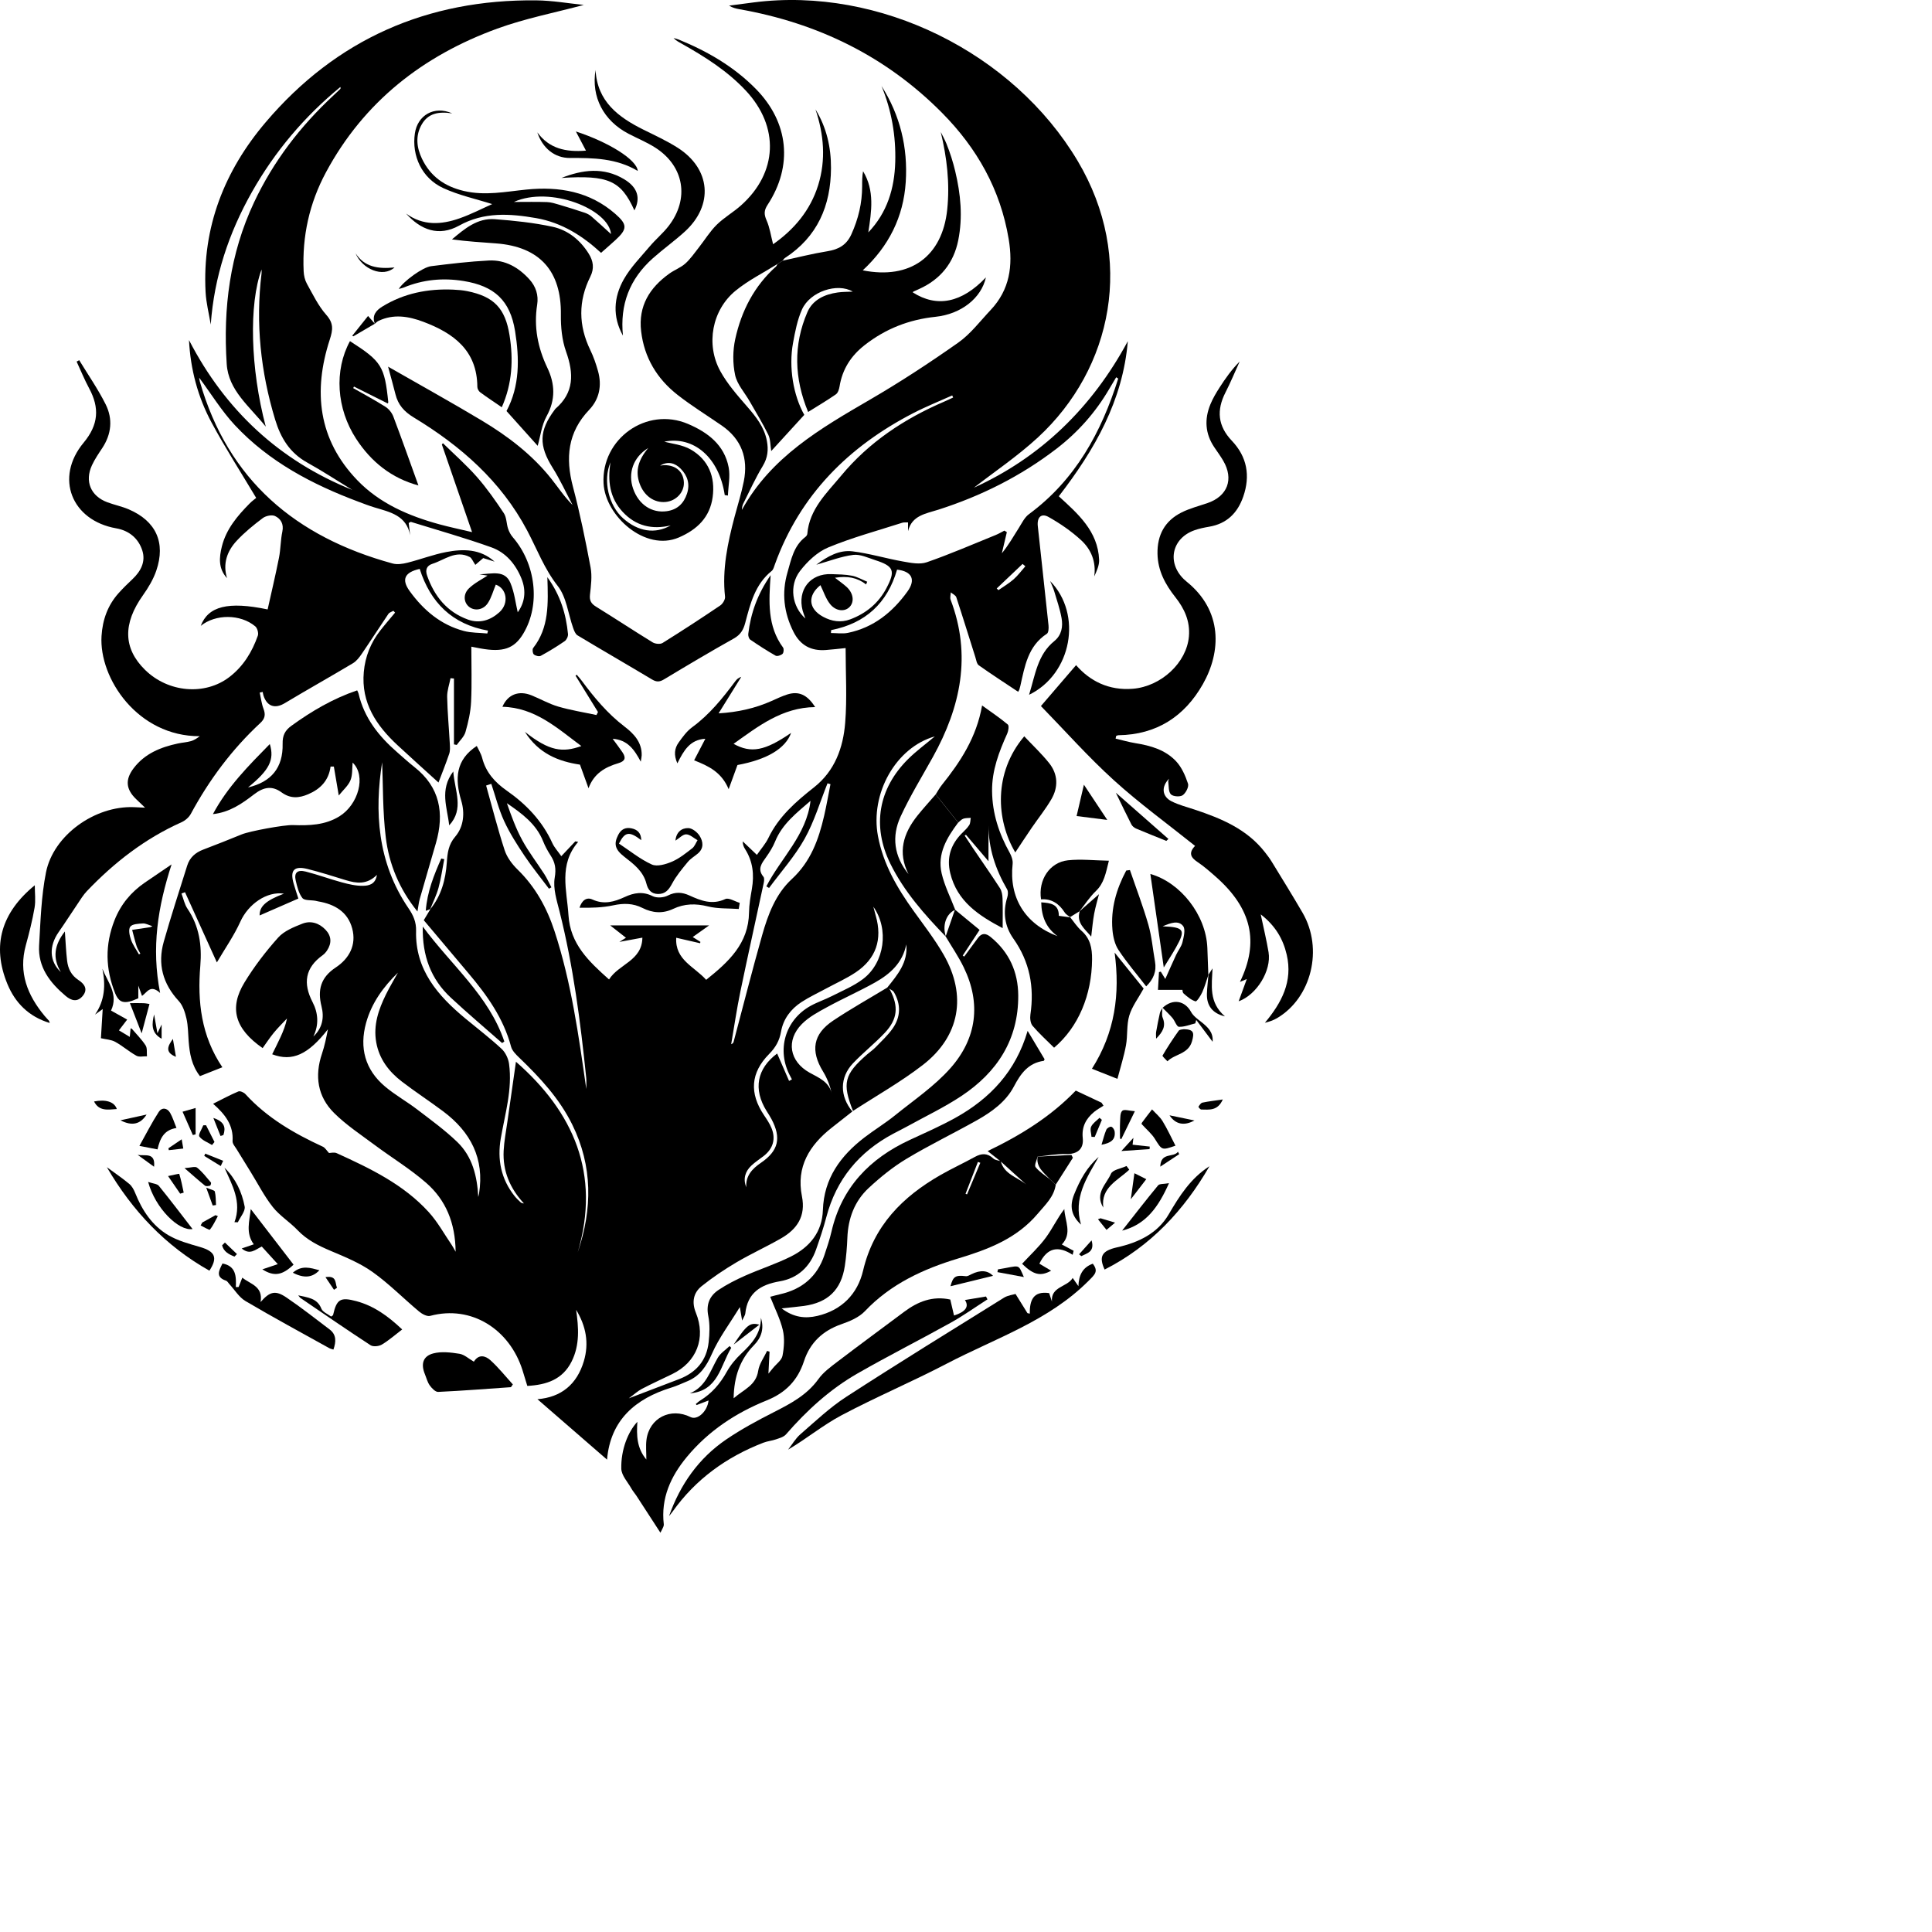 <?xml version="1.0" encoding="utf-8"?>
<!-- Generator: Adobe Illustrator 28.0.0, SVG Export Plug-In . SVG Version: 6.00 Build 0)  -->
<svg version="1.1" id="Loki6" xmlns="http://www.w3.org/2000/svg" xmlns:xlink="http://www.w3.org/1999/xlink" x="0px" y="0px"
	 viewBox="0 0 1024 1024" style="enable-background:new 0 0 1024 1024;" xml:space="preserve">
<path d="M412.031,139.949c-7.433,4.664-15.44,8.627-22.174,14.145c-12.476,10.222-15.891,28.435-8.06,42.65
	c3.719,6.75,8.982,12.743,14.084,18.61c4.766,5.482,9.188,10.942,10.581,18.307c0.896,4.739,0.46,8.969-2.184,13.331
	c-3.863,6.374-6.948,13.223-10.311,19.895c-0.494,0.979-0.698,2.105-0.74,3.362c15.376-27.956,41.514-43.094,67.775-58.364
	c16.072-9.345,31.688-19.567,46.887-30.277c6.546-4.613,11.597-11.385,17.187-17.309c10.127-10.731,11.899-23.471,9.551-37.58
	c-4.374-26.282-16.827-48.227-35.301-66.887c-29.756-30.056-66.011-47.655-107.47-54.959c-1.794-0.316-3.567-0.749-5.442-1.887
	c4.392-0.575,8.782-1.161,13.176-1.723c66.508-8.502,137.425,26.605,171.594,84.025c30.702,51.596,18.488,110.06-21.038,146.537
	c-10.918,10.076-23.406,18.452-33.946,26.654c35.109-15.915,62.494-42.23,81.568-77.636c-2.63,31.473-17.52,57.487-36.581,82.194
	c10.079,9.217,20.733,18.423,21.373,33.65c0.123,2.925-1.258,5.913-2.586,8.833c1.081-7.774-1.645-14.322-6.96-19.214
	c-5.173-4.761-11.126-8.868-17.272-12.306c-3.843-2.15-6.179,0.178-5.684,4.848c1.857,17.524,3.844,35.035,5.673,52.562
	c0.156,1.494,0.041,3.901-0.857,4.485c-10.075,6.548-11.726,17.244-14.065,27.637c-0.146,0.647-0.32,1.289-0.525,1.92
	c-0.1,0.309-0.299,0.586-0.633,1.218c-7-4.663-14.039-9.206-20.867-14.046c-1.1-0.78-1.359-2.851-1.844-4.377
	c-3.354-10.564-6.607-21.16-10.076-31.685c-0.353-1.07-1.922-1.739-2.926-2.594c-0.049,1.308-0.514,2.774-0.086,3.9
	c11.186,29.407,5.323,56.85-9.383,83.331c-5.806,10.454-12.096,20.694-17.101,31.524c-4.907,10.62-3.5,21.171,4.156,30.558
	c-5.873-11.507-2.741-21.608,4.728-30.963c3.084-3.863,6.442-7.507,9.675-11.251l-0.1-0.141c4.049,5.059,8.098,10.118,12.146,15.177
	l-0.155-0.074c-5.953,7.971-11.116,16.477-8.733,26.84c1.529,6.646,4.749,12.903,7.203,19.33c-4.818,2.095-6.958,8.288-4.939,14.269
	c-11.344-11.754-22.199-23.949-29.462-38.734c-9.756-19.86-6.344-39.68,9.355-55.331c4.353-4.34,9.38-8.003,14.237-12.095
	c-20.62,5.813-34.387,30.279-30.135,52.859c2.815,14.947,10.225,27.587,18.93,39.694c5.432,7.555,11.163,14.974,15.799,23.008
	c12.517,21.691,8.744,43.363-10.953,58.584c-11.656,9.007-24.632,16.306-37.014,24.373c-5.8-14.717-4.663-19.328,7.413-29.904
	c1.501-1.314,3.192-2.433,4.571-3.859c3.11-3.214,6.471-6.288,9.021-9.918c4.275-6.086,4.505-12.74,0.722-19.236
	c-0.658-1.13-2.351-1.658-3.565-2.465c5.382-6.722,11.071-13.309,10.079-22.892c-1.907,9.747-8.557,15.696-16.573,20.191
	c-8.246,4.623-16.937,8.447-25.237,12.981c-4.758,2.599-9.794,5.253-13.531,9.04c-8.555,8.67-6.546,19.83,4.064,25.755
	c4.88,2.725,10.349,4.734,11.822,11.243c-0.965-4.315-2.464-8.262-4.632-11.799c-6.767-11.042-5.393-19.852,5.348-27.025
	c9.33-6.231,19.151-11.728,28.77-17.559c0.476,0.42,1.097,0.766,1.374,1.292c4.607,8.751,4.02,15.518-2.779,22.741
	c-5.327,5.659-11.506,10.513-16.859,16.151c-7.134,7.515-7.051,17.47-0.332,25.544c-3.652,2.872-7.304,5.746-10.957,8.617
	c-11.799,9.272-18.896,20.74-15.778,36.326c2.11,10.548-2.535,17.411-11.043,22.3c-7.775,4.467-15.986,8.183-23.702,12.742
	c-6.404,3.784-12.64,7.973-18.44,12.62c-4.411,3.534-5.273,8.539-3.043,14.027c5.453,13.418,0.435,26.266-12.563,32.571
	c-5.381,2.61-10.827,5.093-16.123,7.864c-2.161,1.13-4.002,2.871-6.859,4.976c9.71-3.71,18.22-6.948,26.72-10.212
	c9.011-3.46,14.553-9.875,15.61-19.53c0.503-4.592,0.71-9.432-0.19-13.909c-1.235-6.142,0.685-10.651,5.462-13.834
	c4.393-2.927,9.179-5.358,14.015-7.505c8.042-3.572,16.499-6.272,24.349-10.2c9.945-4.976,16.53-12.917,16.919-24.618
	c0.557-16.753,9.334-28.718,21.991-38.442c5.274-4.052,11.01-7.518,16.175-11.696c10.056-8.133,21.036-15.54,29.499-25.131
	c13.837-15.684,16.324-34.16,6.968-53.403c-2.746-5.648-6.34-10.885-9.563-16.328c1.632-4.759,3.281-9.499,4.93-14.24
	c4.342,3.578,8.684,7.157,13.057,10.76c-2.881,4.385-5.911,8.996-8.94,13.608c0.26,0.18,0.52,0.359,0.781,0.539
	c2.429-3.299,4.831-6.617,7.294-9.89c2.027-2.693,4.122-2.617,6.726-0.489c9.83,8.034,14.55,18.53,14.621,30.994
	c0.133,23.39-11.202,40.699-30.072,53.244c-9.109,6.056-19.095,10.795-28.7,16.102c-2.474,1.367-5.018,2.609-7.513,3.939
	c-18.138,9.666-30.164,24.189-35.435,44.214c-1.519,5.772-3.438,11.451-5.412,17.089c-3.23,9.228-9.704,15.27-19.307,16.915
	c-10.122,1.734-17.084,6.081-18.234,17.08c-0.094,0.904-0.765,1.747-1.672,3.71c-0.443-2.623-0.705-4.174-1.21-7.162
	c-5.469,8.941-11.098,16.374-14.751,24.675c-2.938,6.677-6.375,11.899-13.132,14.678c-2.767,1.138-5.492,2.429-8.342,3.306
	c-19.239,5.92-32.374,17.26-34.162,38.216c-12.23-10.618-24.371-21.158-36.901-32.036c12.623-0.997,20.943-7.887,24.601-20.134
	c2.874-9.624,1.132-18.664-4.091-27.24c1.341,9.349,2.021,18.594-2.381,27.388c-4.786,9.56-13.273,12.395-23.49,12.947
	c-0.846-2.771-1.679-5.591-2.568-8.392c-6.853-21.58-26.985-34.606-48.926-28.728c-1.657,0.444-4.3-1.001-5.865-2.309
	c-8.294-6.934-15.933-14.746-24.702-20.984c-6.66-4.738-14.519-7.937-22.127-11.153c-6.52-2.755-12.597-5.775-17.583-11.001
	c-4.124-4.323-9.448-7.602-13.119-12.232c-4.497-5.672-7.827-12.269-11.66-18.467c-2.495-4.035-5.013-8.057-7.468-12.117
	c-0.855-1.413-2.295-2.97-2.202-4.378c0.552-8.353-3.869-14.149-10.319-19.785c4.879-2.434,9.047-4.702,13.4-6.53
	c0.911-0.383,2.896,0.501,3.722,1.406c11.47,12.575,25.809,20.854,41.041,27.875c1.22,0.562,2.022,2.03,3.282,3.354
	c0.802,0,2.698-0.54,4.065,0.082c17.772,8.09,35.435,16.534,48.828,31.297c4.734,5.218,8.186,11.6,12.205,17.464
	c0.513,0.748,0.912,1.574,2.006,3.485c-0.17-15.336-5.212-27.443-15.618-36.522c-8.476-7.396-18.232-13.31-27.288-20.06
	c-7.312-5.45-15.044-10.543-21.477-16.917c-8.792-8.712-10.451-19.648-6.464-31.455c1.417-4.197,2.305-8.574,3.141-12.942
	c-10.425,13.355-18.833,17.298-29.53,13.233c1.501-3.073,3.059-6.098,4.466-9.191c1.414-3.108,2.678-6.284,3.395-9.785
	c-2.339,2.506-4.811,4.902-6.979,7.548c-2.217,2.705-4.137,5.654-5.936,8.149c-14.843-10.264-17.802-21.345-9.649-34.742
	c5.15-8.463,11.282-16.462,17.892-23.847c3.122-3.487,8.208-5.532,12.758-7.336c4.485-1.777,8.938-0.364,12.333,3.195
	c3.173,3.327,3.338,7.108,0.842,10.936c-0.628,0.963-1.435,1.897-2.363,2.562c-9.319,6.683-10.513,14.899-5.352,24.849
	c3.003,5.789,3.441,12.047,0.426,18.261c4.81-4.508,5.811-10.061,4.324-15.96c-2.196-8.712-0.462-15.36,7.517-20.631
	c7.124-4.706,11.093-11.893,8.745-20.686c-2.371-8.881-9.358-12.881-18.012-14.352c-0.492-0.084-0.972-0.236-1.464-0.325
	c-2.385-0.432-5.812-0.038-6.929-1.46c-1.946-2.479-2.763-6.007-3.517-9.221c-0.981-4.178,0.825-5.929,5.302-4.796
	c6.435,1.629,12.686,3.974,19.1,5.705c3.654,0.986,7.483,1.902,11.216,1.837c2.938-0.051,6.619-0.621,7.4-5.797
	c-5.388,5.365-10.934,4.516-16.668,2.745c-6.659-2.057-13.315-4.165-20.07-5.862c-7.197-1.808-9.424,0.66-7.393,7.734
	c0.779,2.715,1.698,5.39,2.504,7.927c-6.92,3.019-13.802,6.022-20.543,8.963c-0.089-4.785,3.28-7.913,12.893-11.551
	c-9.045-1.396-18.915,5.563-23.076,14.784c-3.366,7.458-8.152,14.275-12.472,21.657c-5.943-13.099-11.415-25.16-16.888-37.221
	c-0.626,0.237-1.252,0.473-1.878,0.71c1.042,2.71,1.618,5.737,3.207,8.074c6.256,9.199,7.679,19.527,6.791,30.112
	c-1.602,19.092,0.461,37.247,11.679,53.894c-4.21,1.663-8.031,3.173-11.884,4.696c-4.43-5.719-5.468-12.04-5.982-18.538
	c-0.315-3.984-0.266-8.058-1.149-11.916c-0.752-3.285-1.897-6.974-4.095-9.348c-8.47-9.144-11.303-19.589-7.959-31.406
	c3.833-13.545,8.227-26.932,12.432-40.37c1.333-4.259,4.322-6.898,8.478-8.473c6.839-2.591,13.633-5.303,20.405-8.066
	c4.324-1.764,22.47-5.093,27.14-4.936c8.546,0.286,16.992,0.089,24.636-4.629c10.033-6.192,14.382-21.474,7.024-28.496
	c-0.313,3.042,0.02,6.53-1.159,9.397c-1.186,2.884-3.876,5.149-6.196,8.046c-1.025-6.047-1.812-10.692-2.6-15.337
	c-0.581,0.003-1.162,0.006-1.743,0.01c-0.975,7.397-5.386,11.902-11.858,14.657c-4.851,2.065-9.359,2.47-14.087-0.965
	c-4.928-3.579-9.345-3.033-14.655,1.06c-6.363,4.904-12.844,9.457-21.758,10.448c7.753-14.525,18.94-25.698,30.154-37.143
	c2.563,8.361-0.27,13.849-11.554,23.001c12.353-2.888,18.626-10.456,18.35-23.164c-0.095-4.36,1.217-7.039,4.669-9.531
	c10.713-7.736,21.96-14.384,34.837-18.755c0.263,0.587,0.595,1.094,0.722,1.649c2.962,12.932,10.752,22.683,20.49,31.152
	c3.017,2.623,5.961,5.341,9.101,7.81c13.602,10.692,15.985,24.521,11.437,40.324c-2.847,9.893-5.771,19.764-8.586,29.665
	c-0.532,1.87-0.715,3.838-1.21,6.604c-9.593-11.867-15.043-25.007-16.774-39.175c-1.704-13.944-1.442-28.128-1.945-39.932
	c-4.053,25.809-2.724,52.935,14.028,77.468c2.508,3.674,4.083,7.243,3.962,11.896c-0.54,20.608,11.485,34.326,26.148,46.476
	c6.412,5.313,13.05,10.382,19.149,16.032c2.063,1.911,3.598,5.157,3.983,7.983c1.836,13.483-2.117,26.404-4.382,39.504
	c-1.924,11.134,0.11,21.542,7.324,30.582c0.929,1.165,2.035,2.196,3.117,3.227c0.412,0.392,0.989,0.611,1.814,0.659
	c-7.369-7.947-11.293-17.165-10.737-27.925c0.265-5.124,1.26-10.214,1.978-15.312c1.517-10.772,3.068-21.539,4.542-31.86
	c30.296,26.491,45.088,59.178,32.744,101.001c7.822-22.998,7.964-45.622-2.89-67.666c-6.797-13.805-17.109-24.911-28.087-35.466
	c-1.744-1.677-3.765-3.66-4.351-5.85c-4.029-15.068-12.778-27.303-22.615-38.949c-7.939-9.398-15.851-18.819-23.656-28.088
	c1.389-2.317,2.463-4.11,3.538-5.904l-0.177,0.17c5.945-7.201,8.217-15.786,8.843-24.815c0.35-5.039,0.83-9.486,4.455-13.721
	c4.601-5.376,5.12-12.66,3.206-19.056c-3.493-11.671-2.958-21.665,8.225-29.021c0.796,1.728,2.249,3.97,2.881,6.423
	c1.948,7.557,6.771,12.892,12.894,17.17c10.435,7.291,18.942,16.149,24.274,27.887c1.068,2.35,2.936,4.336,4.753,6.946
	c2.718-2.883,5.071-5.379,7.424-7.875c0.505,0.099,1.01,0.199,1.514,0.298c-10.453,12.13-5.975,25.611-5.138,38.886
	c0.96,15.22,10.685,24.4,21.5,34.026c5.19-8.256,17.489-9.812,17.67-22.161c-3.763,0.697-7.446,1.379-12.205,2.26
	c1.725-1.086,2.496-1.571,3.502-2.203c-2.72-2.133-5.306-4.161-8.339-6.54c9.295,0,17.686,0,26.077,0c8.413,0,16.826,0,26.326,0
	c-3.252,2.31-5.869,4.17-8.672,6.161c1.37,0.861,2.719,1.709,4.069,2.556c-0.058,0.242-0.116,0.483-0.174,0.725
	c-4.131-0.948-8.262-1.897-12.643-2.903c-0.72,11.782,9.618,15.267,15.869,22.294c11.828-9.472,22.506-19.168,22.717-35.787
	c0.052-4.134,0.809-8.283,1.51-12.38c1.281-7.486,0.58-14.559-3.594-21.095c-0.749-1.172-1.277-2.485-1.271-4.132
	c2.334,2.225,4.669,4.451,7.519,7.168c2.26-3.267,4.623-5.89,6.089-8.943c5.448-11.352,14.596-19.287,24.174-26.837
	c11.096-8.745,15.47-21.038,16.535-34.23c1.054-13.056,0.23-26.264,0.23-39.601c-3.381,0.339-6.965,0.782-10.563,1.04
	c-7.769,0.557-13.434-2.475-17.046-9.598c-5.142-10.141-6.348-20.717-3.219-31.497c1.957-6.741,3.261-14.072,9.46-18.807
	c0.493-0.377,1.015-1.053,1.061-1.627c1.059-13.139,10.345-21.696,17.937-30.864c14.707-17.759,33.527-30.223,54.651-39.277
	c1.587-0.68,3.137-1.444,4.705-2.17c-0.163-0.366-0.326-0.733-0.488-1.099c-6.89,3.108-13.937,5.91-20.642,9.376
	c-34.253,17.702-59.993,43.271-73.336,80.149c-0.446,1.234-0.801,2.776-1.726,3.518c-8.806,7.073-11.322,17.367-13.993,27.47
	c-1.006,3.804-2.517,6.335-6.087,8.333c-12.487,6.987-24.785,14.317-37.051,21.689c-2.314,1.391-3.955,1.391-6.258,0.012
	c-13.128-7.863-26.389-15.504-39.505-23.386c-1.155-0.694-1.816-2.506-2.322-3.934c-2.655-7.486-3.515-16.328-8.147-22.225
	c-7.151-9.104-10.993-19.55-16.226-29.431c-13.858-26.168-35.263-44.865-60.104-59.898c-5.168-3.128-8.297-6.725-9.698-12.306
	c-1.122-4.468-2.375-8.904-3.913-14.631c17.375,9.959,33.74,19.011,49.767,28.624c13.764,8.256,26.485,17.971,36.612,30.623
	c3.725,4.654,6.975,9.688,11.415,14.093c-3.49-6.586-6.605-13.405-10.55-19.706c-7.39-11.804-7.32-19.607,1.13-30.867
	c0.1-0.133,0.176-0.293,0.3-0.399c10.034-8.612,9.784-18.773,5.667-30.345c-2.169-6.095-2.832-13.03-2.747-19.568
	c0.3-23.096-11.164-36.036-34.346-37.775c-7.761-0.582-15.529-1.055-23.394-2.123c6.72-5.658,13.479-11.402,22.734-10.707
	c10.237,0.769,20.541,1.847,30.556,4.002c8.153,1.754,14.642,6.979,19.182,14.242c2.46,3.936,3.063,7.831,0.867,12.228
	c-6.454,12.921-6.304,25.889,0.003,38.907c1.726,3.563,3.038,7.379,4.097,11.201c2.104,7.6,0.708,14.783-4.719,20.474
	c-11.379,11.932-12.632,25.501-8.584,40.776c3.735,14.092,6.649,28.422,9.345,42.756c0.871,4.634,0.203,9.645-0.322,14.422
	c-0.346,3.149,0.635,4.776,3.242,6.383c10.055,6.202,19.91,12.73,29.982,18.903c1.355,0.831,4.007,1.091,5.25,0.317
	c10.315-6.418,20.493-13.063,30.56-19.866c1.335-0.902,2.71-3.173,2.548-4.643c-1.601-14.551,1.398-28.495,5.061-42.382
	c1.651-6.258,3.629-12.452,4.888-18.788c2.437-12.266-1.229-22.347-11.73-29.593c-7.808-5.388-15.919-10.384-23.376-16.219
	c-10.9-8.53-17.675-19.747-19.316-33.727c-1.573-13.402,4.529-23.107,14.995-30.586c2.7-1.929,5.992-3.122,8.429-5.303
	c2.74-2.452,4.872-5.601,7.175-8.52c3.156-4,5.842-8.455,9.433-12.003c3.881-3.834,8.78-6.615,12.875-10.26
	c19.506-17.365,20.489-41.677,2.612-60.832c-9.791-10.49-21.753-18.014-34.123-24.98c-1.438-0.81-2.913-1.557-4.201-2.934
	c0.907,0.267,1.846,0.456,2.717,0.811c15.241,6.222,29.28,14.354,40.913,26.189c17.418,17.721,19.782,40.7,6.183,61.449
	c-1.9,2.9-1.924,5.013-0.533,8.151c1.708,3.854,2.301,8.203,3.47,12.702c11.058-7.726,19.726-17.916,23.893-31.297
	c4.175-13.406,3.046-26.896-1.425-40.181c5.902,9.603,8.278,20.138,8.22,31.193c-0.104,19.905-7.182,36.359-24.393,47.561
	c-0.508,0.331-0.829,0.951-1.237,1.436C413.891,138.755,412.961,139.352,412.031,139.949z M592.673,200.658
	c-0.356-0.233-0.713-0.466-1.069-0.699c-1.244,2.093-2.499,4.179-3.73,6.279c-7.245,12.359-16.548,22.866-27.921,31.608
	c-18.943,14.56-39.943,25.046-62.647,32.309c-6.493,2.077-13.987,2.971-16.027,11.358c0-1.437,0-2.875,0-4.628
	c-1.175,0.059-2.196-0.098-3.075,0.184c-13.126,4.225-26.52,7.82-39.218,13.087c-5.778,2.397-11.084,7.431-14.982,12.513
	c-5.926,7.726-4.212,18.912,2.879,25.165c-0.623-1.767-1.142-2.959-1.467-4.203c-2.876-11.018,4.01-19.769,15.248-19.335
	c3.655,0.141,7.37,0.148,10.932,0.852c2.782,0.55,5.37,2.084,8.045,3.181c-0.198,0.475-0.396,0.951-0.594,1.426
	c-4.664-3.622-9.848-4.602-16.517-3.532c2.59,2.016,4.47,3.301,6.141,4.817c3.591,3.259,4.271,7.779,1.734,10.556
	c-2.511,2.748-7.304,2.502-10.431-1.409c-2.313-2.893-3.482-6.701-5.129-10.039c-6.878,5.478-6.478,12.481,1.402,16.746
	c4.566,2.471,9.418,3.255,14.436,1.364c8.422-3.174,14.974-8.58,19.184-16.588c4.832-9.192,3.863-11.608-5.973-14.778
	c-3.83-1.234-7.947-3.242-11.67-2.779c-6.403,0.796-12.599,3.252-19.578,5.207c6.092-4.543,12.264-7.959,19.24-7.091
	c8.987,1.118,17.768,3.794,26.713,5.377c4.128,0.73,8.863,1.7,12.579,0.413c12.362-4.282,24.393-9.523,36.533-14.44
	c1.599-0.647,3.094-1.55,4.637-2.334c0.434,0.271,0.869,0.543,1.303,0.814c-0.883,3.733-1.767,7.466-2.65,11.199
	c3.422-4.167,6.118-8.847,8.99-13.417c1.612-2.565,3.036-5.595,5.36-7.311C570.023,254.312,583.767,229.079,592.673,200.658z
	 M310.738,577.186c0-1.972,0.174-3.962-0.026-5.913c-3.044-29.639-6.852-59.15-14.127-88.123c-1.48-5.896-3.55-12.282-2.572-17.964
	c0.833-4.841,0.197-8.104-2.205-11.804c-1.532-2.359-2.899-4.881-3.941-7.49c-3.687-9.232-11.276-14.739-19.204-20.172
	c2.358,6.754,4.784,13.474,8.169,19.67c3.42,6.26,7.847,11.963,11.715,17.986c1.411,2.198,2.481,4.615,3.707,6.931
	c-0.43,0.242-0.86,0.484-1.289,0.726c-4.352-5.808-8.956-11.448-12.985-17.472c-3.947-5.902-7.826-11.958-10.782-18.384
	c-2.892-6.286-4.583-13.125-6.801-19.721c-0.914,0.3-1.829,0.6-2.743,0.901c3.219,11.452,6.133,23.004,9.827,34.3
	c1.235,3.777,3.967,7.409,6.865,10.235c9.437,9.205,15.522,20.297,19.562,32.633C302.801,520.691,306.708,548.849,310.738,577.186z
	 M429.59,424.464c-7.324,6.364-14.978,12.202-18.77,21.56c-1.176,2.902-2.895,5.643-4.714,8.211c-2.35,3.318-4.9,6.334-1.46,10.487
	c0.575,0.694,0.356,2.28,0.122,3.373c-4.102,19.166-8.386,38.293-12.361,57.485c-1.912,9.231-3.265,18.577-4.872,27.871
	c1.05-0.381,1.212-0.936,1.361-1.495c4.993-18.772,9.77-37.606,15.058-56.294c3.096-10.942,7.179-21.848,15.69-29.7
	c10.04-9.263,14.27-20.991,17.174-33.606c1.275-5.538,2.24-11.148,3.346-16.726c-0.52-0.155-1.039-0.311-1.559-0.466
	c-3.964,9.854-7.006,20.223-12.148,29.417c-5.196,9.292-12.473,17.42-18.839,26.058c-0.481-0.281-0.963-0.563-1.444-0.844
	C413.933,454.73,427.496,442.531,429.59,424.464z M253.493,634.421c0.138-0.59,0.312-1.173,0.408-1.77
	c2.968-18.616-4.468-32.743-19.055-43.649c-7.19-5.375-14.733-10.282-21.853-15.745c-6.892-5.287-12.01-11.947-13.586-20.81
	c-1.628-9.158,1.247-17.423,5.189-25.42c1.93-3.916,4.197-7.667,6.311-11.493c-7.79,7.576-13.985,16.145-16.872,26.611
	c-3.656,13.253-0.539,24.828,10.061,33.751c5.314,4.473,11.484,7.911,17.02,12.141c7.242,5.535,14.683,10.928,21.227,17.226
	C250.418,613.034,252.909,623.431,253.493,634.421z M418.227,572.908c0.505-0.271,1.011-0.541,1.516-0.812
	c-0.287-0.542-0.569-1.086-0.861-1.625c-7.44-13.717-2.881-29.799,10.759-37.352c3.618-2.004,7.618-3.307,11.31-5.192
	c5.602-2.86,11.576-5.305,16.524-9.067c11.401-8.666,13.813-26.417,5.423-38.267c0.523,1.976,0.87,3.392,1.273,4.792
	c3.6,12.502,0.179,22.755-10.629,29.983c-4.945,3.307-10.467,5.752-15.722,8.597c-4.38,2.371-8.932,4.48-13.084,7.2
	c-5.619,3.682-9.594,8.938-10.765,15.609c-0.844,4.812-2.88,8.387-6.316,11.867c-9.875,10.001-10.533,20.789-2.705,32.442
	c1.477,2.199,2.994,4.447,3.986,6.879c2.327,5.701,0.793,10.834-4.049,14.65c-2.218,1.748-4.639,3.274-6.676,5.208
	c-3.303,3.136-4.432,6.982-2.688,11.487c-0.328-6.144,3.133-9.815,7.798-13c9.327-6.366,10.881-13.179,5.584-23.157
	c-0.779-1.467-1.699-2.86-2.581-4.271c-7.251-11.609-5.105-22.526,5.583-30.492C413.977,563.141,416.102,568.025,418.227,572.908z
	 M440.54,333.966c-0.043,0.515-0.087,1.03-0.13,1.545c3.015,0,6.136,0.51,9.028-0.087c13.58-2.801,23.645-10.962,31.538-21.932
	c4.575-6.358,2.298-10.677-5.514-11.581C470.327,319.676,458.751,330.381,440.54,333.966z M528.283,311.9
	c0.304,0.295,0.609,0.59,0.913,0.885c2.698-1.892,5.583-3.573,8.041-5.738c2.307-2.034,4.162-4.581,6.216-6.902
	c-0.488-0.416-0.975-0.832-1.463-1.248C537.421,303.231,532.852,307.565,528.283,311.9z"/>
<path d="M208.513,323.746c-0.897,0.528-2.112,0.84-2.64,1.618c-4.73,6.972-9.273,14.069-14.025,21.026
	c-1.309,1.917-2.836,3.976-4.765,5.13c-11.981,7.17-24.18,13.977-36.146,21.171c-5.077,3.053-9.286,1.858-11.25-3.888
	c-0.225-0.66-0.304-1.37-0.45-2.056c-0.527,0.109-1.054,0.219-1.581,0.328c0.643,2.886,0.966,5.895,2.013,8.626
	c1.176,3.069,0.758,5.223-1.676,7.481c-15.035,13.949-27.116,30.163-36.856,48.194c-1,1.851-3.006,3.568-4.951,4.437
	c-19.317,8.632-35.656,21.313-50.152,36.516c-1.932,2.026-3.401,4.51-4.987,6.847c-3.341,4.923-6.533,9.95-9.942,14.824
	c-5.24,7.491-4.982,15.493,1.146,21.228c-4.573-7.523-3.424-14.458,2.133-21.523c0.401,5.503,0.593,10.503,1.178,15.458
	c0.5,4.229,2.188,7.791,6.072,10.319c2.868,1.867,5.226,4.702,2.259,8.328c-2.89,3.531-6.083,2.607-9.13,0.035
	c-8.327-7.029-14.719-15.285-14.039-26.807c0.763-12.915,1.14-26.005,3.648-38.629c3.928-19.773,25.946-35.376,46.544-34.599
	c1.638,0.062,3.275,0.151,5.974,0.277c-2.027-1.935-3.403-3.234-4.763-4.55c-5.416-5.239-5.877-10.33-1.285-16.373
	c5.889-7.75,14.289-11.138,23.438-13.096c2.274-0.487,4.639-0.61,6.867-1.239c1.71-0.483,3.271-1.497,4.72-2.626
	c-32.892,0.138-53.448-30.685-52.055-53.108c0.534-8.6,3.277-16.275,9.051-22.726c2.329-2.602,4.85-5.042,7.388-7.445
	c4.427-4.19,7.07-9.299,5.15-15.214c-2.079-6.406-7.043-10.501-13.797-11.682c-23.703-4.145-32.737-26.793-17.298-45.375
	c7.929-9.543,8.52-18.453,2.948-28.801c-2.474-4.595-4.446-9.46-6.647-14.202c0.459-0.245,0.917-0.49,1.376-0.735
	c4.724,7.779,9.971,15.298,14.022,23.413c3.872,7.757,3.077,15.811-1.867,23.242c-1.931,2.903-3.913,5.827-5.381,8.972
	c-3.991,8.552-0.696,16.391,8.155,19.682c3.728,1.386,7.692,2.183,11.334,3.747c14.412,6.191,19.669,17.589,14.593,32.463
	c-1.579,4.628-4.218,9.045-7.074,13.06c-10.71,15.055-10.487,28.127,1.071,39.513c12.276,12.094,31.772,13.789,44.761,3.814
	c7.369-5.66,12.027-13.302,15.056-21.915c0.479-1.362-0.259-4.006-1.372-4.938c-7.875-6.589-21.101-6.56-28.888-0.247
	c3.946-10.388,14.438-13.111,35.452-8.711c2.022-9.114,4.198-18.231,6.017-27.419c0.902-4.556,0.822-9.311,1.784-13.849
	c0.853-4.021-0.851-6.805-3.886-8.233c-1.672-0.787-4.871-0.127-6.478,1.082c-4.882,3.671-9.698,7.579-13.842,12.043
	c-5.074,5.465-7.467,12.086-5.123,19.782c-4.666-5.022-4.191-10.915-2.728-16.783c2.299-9.222,8.237-16.217,14.726-22.785
	c1.27-1.286,2.762-2.353,3.464-2.943c-8.217-13.78-16.49-26.613-23.691-40.023c-7.249-13.498-11.142-28.178-11.923-43.631
	c19.185,37.126,47.788,63.792,86.542,79.411c-7.935-4.849-15.716-9.975-23.845-14.475c-9.23-5.11-14.049-12.956-17.04-22.806
	c-7.705-25.378-10.4-51.123-7.203-77.468c0.079-0.65,0.01-1.319,0.01-2.082c-6.775,18.369-5.978,52.382,2.231,83.301
	c-8.747-10.931-19.786-19.198-20.703-33.195c-1.94-29.624,1.663-58.431,14.484-85.675c10.219-21.715,24.505-40.324,42-56.596
	c1.22-1.135,2.435-2.275,3.629-3.436c0.221-0.215,0.331-0.544,0.13-1.128c-19.046,15.649-34.722,34.163-46.889,55.689
	c-12.301,21.764-19.979,44.887-21.818,70.213c-0.943-5.745-2.433-11.461-2.738-17.239c-1.81-34.349,9.999-64.263,31.87-89.99
	c37.429-44.029,85.667-65.176,143.355-64.591c8.588,0.087,17.161,1.612,25.244,2.422c-15.142,4.067-30.91,7.111-45.813,12.535
	c-39.343,14.32-70.721,38.74-90.853,76.187c-8.781,16.334-12.666,33.898-11.826,52.435c0.102,2.247,0.65,4.694,1.732,6.636
	c3.149,5.653,6.014,11.681,10.242,16.453c3.95,4.457,3.59,7.845,1.887,13.08c-8.93,27.445-6.167,53.071,14.625,74.635
	c11.86,12.3,27.209,18.876,43.471,23.329c5.252,1.438,10.595,2.544,17.316,4.139c-5.607-16.262-10.811-31.357-16.016-46.452
	c0.192-0.224,0.384-0.448,0.576-0.673c6.04,5.932,12.443,11.545,18.015,17.888c5.255,5.982,9.86,12.583,14.275,19.229
	c1.478,2.225,1.336,5.476,2.224,8.163c0.536,1.623,1.393,3.266,2.507,4.552c12.065,13.919,14.921,35.535,5.529,51.154
	c-4.816,8.008-10.855,9.946-22.73,7.775c-1.434-0.262-2.863-0.55-4.773-0.918c0,10.044,0.333,19.674-0.131,29.266
	c-0.26,5.369-1.489,10.775-2.976,15.966c-0.721,2.517-3.037,4.576-4.631,6.843c-0.49-0.098-0.98-0.195-1.47-0.293
	c0-11.635,0-23.269,0-34.904c-0.608-0.059-1.215-0.119-1.823-0.178c-0.634,3.313-1.853,6.637-1.785,9.936
	c0.171,8.295,0.957,16.577,1.413,24.868c0.097,1.759,0.221,3.669-0.329,5.284c-1.851,5.44-4.001,10.779-5.678,15.209
	c-6.784-6.173-14.308-12.898-21.697-19.769c-11.263-10.472-19.367-22.426-17.887-38.826c0.74-8.199,3.669-15.484,8.702-21.93
	c2.534-3.245,5.245-6.35,7.876-9.519C209.105,324.387,208.809,324.066,208.513,323.746z M105.556,200.172
	c0.133,0.773,0.183,1.418,0.357,2.028c14.948,52.392,50.998,82.489,102.175,96.463c2.403,0.656,5.315,0.23,7.814-0.397
	c6.919-1.735,13.649-4.345,20.632-5.679c9.019-1.723,18.051-1.721,25.598,5.083c-2.158-0.674-4.316-1.349-6.014-1.88
	c-1.943,1.674-3.595,3.096-4.179,3.599c-1.38-2.005-1.894-3.605-2.955-4.156c-7.42-3.857-13.298,1.529-19.73,3.573
	c-3.202,1.018-3.92,3.305-2.861,6.317c3.83,10.89,10.509,19.239,21.616,23.256c6.198,2.242,11.926,0.398,16.647-3.85
	c5.361-4.824,3.852-12.682-1.878-14.655c-1.394,3.341-2.307,6.938-4.253,9.843c-2.508,3.744-7.189,4.237-10.047,1.796
	c-2.742-2.342-3.092-6.658,0.153-9.747c3.014-2.869,6.926-4.794,9.773-6.689c-0.287-0.045-1.783-0.281-4.279-0.674
	c6.717-0.247,13.422-2.476,16.402,4.55c2.142,5.05,2.736,10.755,3.877,15.562c3.527-4.783,4.795-11.005,1.941-17.979
	c-3.118-7.62-8.29-13.706-15.87-16.423c-14.028-5.028-28.41-9.071-42.654-13.494c-0.212-0.066-0.544,0.252-1.2,0.581
	c0.242,2.064,0.501,4.274,0.76,6.484c-1.919-10.508-10.632-12.256-18.836-14.723c-2.86-0.86-5.654-1.948-8.455-2.996
	c-24.556-9.183-47.475-21.221-65.579-40.594C117.446,217.811,111.952,208.782,105.556,200.172z M258.29,335.758
	c0.122-0.505,0.244-1.01,0.367-1.515c-18.99-3.365-30.527-14.883-36.204-32.711c-7.989,1.782-9.806,5.561-5.33,11.746
	c7.291,10.074,16.457,17.892,28.725,21.146C249.833,335.48,254.134,335.347,258.29,335.758z"/>
<path d="M559.574,627.881c-0.944,6.495-5.533,10.632-9.49,15.334c-11.17,13.272-26.301,18.985-42.266,23.809
	c-18.45,5.574-35.714,13.481-49.392,27.917c-3.131,3.304-8.014,5.366-12.468,6.912c-9.873,3.425-16.628,9.805-19.824,19.574
	c-3.342,10.214-9.717,16.77-19.778,20.823c-16.395,6.606-30.951,16.22-42.359,30.009c-8.521,10.299-13.767,21.802-12.182,35.606
	c0.054,0.468-0.082,1.001-0.268,1.445c-0.355,0.849-0.811,1.656-1.515,3.06c-4.487-6.915-8.61-13.288-12.757-19.646
	c-0.818-1.253-1.849-2.379-2.575-3.679c-1.957-3.502-5.319-7.03-5.402-10.611c-0.234-10.059,3.555-19.562,8.512-24.846
	c-0.457,7.212-0.327,13.899,4.765,19.99c0-3.917-0.348-7.226,0.062-10.438c1.481-11.582,12.798-17.338,23.375-12.057
	c3.598,1.796,8.906-2.925,9.531-8.797c-2.197,0.841-4.255,1.628-6.313,2.416c-0.146-0.186-0.292-0.371-0.438-0.557
	c0.762-0.609,1.468-1.309,2.294-1.814c6.127-3.743,10.586-8.9,14.078-15.188c1.972-3.552,4.691-6.858,7.662-9.651
	c5.594-5.259,10.55-10.665,10.469-19.029c1.774,5.633,0.326,10.436-3.626,14.46c-7.386,7.522-10.631,16.588-10.83,28.19
	c5.493-4.762,11.882-6.834,13.024-14.589c0.539-3.661,3.078-7.028,4.71-10.528c0.435,0.139,0.87,0.279,1.305,0.418
	c-0.182,3.547-0.365,7.094-0.599,11.639c1.2-1.463,1.835-2.233,2.465-3.008c1.742-2.141,4.537-4.081,4.994-6.468
	c0.848-4.428,1.193-9.321,0.172-13.648c-1.389-5.886-4.256-11.422-6.688-17.613c1.597-0.413,3.427-0.938,5.281-1.357
	c11.638-2.629,19.656-9.361,23.467-20.787c1.366-4.095,2.765-8.203,3.732-12.401c5.4-23.437,20.235-38.718,41.504-48.589
	c8.14-3.778,16.394-7.384,24.222-11.74c18.346-10.207,31.964-24.63,38.236-46.065c3.279,5.49,6.136,10.273,8.985,15.043
	c-0.173,0.323-0.29,0.818-0.475,0.844c-8.202,1.183-12.164,6.703-15.809,13.63c-4.264,8.103-11.821,13.5-19.721,17.941
	c-12.321,6.926-25.093,13.079-37.192,20.36c-7.197,4.331-13.885,9.751-20.052,15.487c-7.485,6.961-10.894,16.111-11.283,26.401
	c-0.188,4.982-0.603,9.984-1.346,14.912c-1.901,12.605-8.927,19.399-21.601,21.165c-3.562,0.496-7.152,0.79-11.907,1.304
	c6.366,4.846,12.545,5.497,18.947,3.995c12.909-3.028,21.313-11.583,24.24-24.022c5.596-23.779,20.87-39.136,41.1-50.697
	c5.916-3.381,12.13-6.24,18.099-9.533c3.595-1.983,6.694-2.156,9.858,0.847c0.917,0.87,2.592,0.941,3.902,1.397
	c1.835,7.059,8.862,8.447,13.539,12.402c-4.539-4.108-9.078-8.216-13.617-12.323c-2.044-1.618-4.088-3.237-6.855-5.427
	c17.696-8.517,33.542-18.37,46.701-32.063c4.767,2.238,9.21,4.323,13.653,6.409c0.347,0.532,0.694,1.064,1.041,1.596
	c-1.655,1.08-3.43,2.015-4.942,3.269c-4.323,3.586-6.686,7.867-6.054,13.894c0.63,6.012-3.049,8.632-9,8.469
	c-5-0.136-10.032,0.862-15.05,1.359c0,0,0.148-0.132,0.148-0.132c-0.435,1.942-1.884,4.679-1.106,5.671
	c2.011,2.566,5.004,4.362,7.605,6.465C557.507,625.984,558.54,626.933,559.574,627.881z M519.584,616.319
	c-0.423-0.165-0.845-0.331-1.268-0.496c-2.189,5.637-4.378,11.273-6.566,16.91c0.267,0.103,0.534,0.206,0.801,0.31
	C514.895,627.467,517.24,621.893,519.584,616.319z"/>
<path d="M668.206,484.633c1.572,7.494,3.111,13.744,4.157,20.075c1.604,9.705-6.265,22.553-15.849,25.997
	c1.365-3.732,2.673-7.306,4.318-11.801c-1.879,0.791-2.648,1.115-3.633,1.53c10.346-21.215,6.195-39.009-12.818-55.742
	c-3.123-2.749-6.27-5.534-9.718-7.834c-3.633-2.423-4.772-4.857-1.25-8.513c-14.505-11.622-29.46-22.473-43.058-34.818
	c-13.646-12.388-25.94-26.264-38.646-39.303c5.964-6.94,12.281-14.289,18.634-21.681c7.299,8.391,17.32,13.572,30.147,12.51
	c14.95-1.237,28.488-13.79,29.667-27.782c0.671-7.96-2.363-14.649-7.157-20.704c-5.377-6.791-9.345-14.081-9.502-23.076
	c-0.174-9.996,3.924-17.486,12.823-21.915c4.274-2.127,9.006-3.349,13.561-4.891c10.766-3.644,14.2-12.703,8.424-22.544
	c-1.43-2.437-3.114-4.725-4.698-7.071c-4.88-7.229-5.316-14.919-2.052-22.815c1.262-3.054,2.973-5.959,4.763-8.75
	c3.13-4.881,6.478-9.622,10.732-13.9c-2.495,5.475-4.791,11.051-7.527,16.402c-4.803,9.391-4.101,17.739,3.367,25.59
	c8.084,8.499,9.898,18.558,6.057,29.616c-3.018,8.689-8.708,14.361-18.053,15.953c-2.616,0.445-5.255,0.985-7.751,1.859
	c-11.986,4.2-14.797,17.01-5.751,25.885c0.475,0.466,0.974,0.911,1.492,1.329c19.257,15.512,18.391,37.222,8.657,54.379
	c-9.727,17.143-24.534,26.764-44.722,27.065c-0.414,0.006-0.824,0.24-1.236,0.367c-0.097,0.481-0.194,0.962-0.291,1.443
	c3.514,0.816,6.995,1.836,10.548,2.406c8.044,1.291,15.827,3.551,21.479,9.565c2.996,3.187,4.943,7.661,6.347,11.892
	c0.547,1.648-1.171,5.005-2.839,6.139c-1.431,0.973-5.114,0.699-6.252-0.497c-1.342-1.411-1.048-4.402-1.386-6.72
	c-0.062-0.422,0.244-0.897,0.441-1.546c-4.231,4.236-3.788,9.418,1.33,11.991c3.822,1.921,8.074,3.005,12.168,4.362
	c14.203,4.708,27.815,10.376,37.383,22.7c1.224,1.576,2.446,3.171,3.483,4.871c5.517,9.037,11.112,18.029,16.424,27.186
	c11.058,19.063,4.706,45.037-13.559,55.796c-1.934,1.139-4.105,1.878-6.442,2.456c8.85-10.594,14.876-21.866,11.566-36.091
	C680.054,497.708,676.033,490.704,668.206,484.633z"/>
<path d="M412.031,139.949c0.93-0.597,1.86-1.194,2.789-1.791c7.905-1.7,15.759-3.71,23.73-4.996
	c5.905-0.953,10.108-3.271,12.688-8.952c3.714-8.179,5.736-16.616,5.72-25.571c-0.005-2.616-0.001-5.233,0.488-7.886
	c6.214,10.28,4.466,21.282,2.779,32.417c9.994-10.433,13.873-23.266,14.273-37.269c0.397-13.897-1.954-27.401-7.274-40.331
	c9.87,15.554,14.014,32.575,12.838,50.885c-1.191,18.551-9.001,34.045-22.786,46.828c25.284,5.047,42.164-7.433,44.761-32.147
	c1.467-13.963-0.154-27.505-3.421-41.189c1.003,2.036,2.113,4.027,2.98,6.119c1.015,2.45,1.888,4.965,2.694,7.493
	c0.755,2.368,1.411,4.774,1.992,7.192c2.904,12.095,4.076,24.307,1.606,36.604c-2.429,12.088-9.425,20.697-20.68,25.802
	c-1.048,0.475-2.105,0.934-3.146,1.423c-0.121,0.057-0.172,0.264-0.256,0.401c12.827,8.206,25.978,5.509,38.74-7.945
	c-2.409,10.924-13.043,19.445-26.725,20.877c-13.948,1.459-26.369,6.292-37.461,14.943c-7.334,5.72-11.895,12.819-13.382,21.994
	c-0.239,1.478-0.84,3.39-1.935,4.152c-4.605,3.207-9.46,6.055-14.726,9.349c-7.375-17.845-7.912-35.463-0.375-52.926
	c2.825-6.545,9.129-9.445,16.077-10.413c2.626-0.366,5.31-0.312,7.968-0.447c-8.069-4.814-22.631-0.104-26.923,9.478
	c-2.467,5.508-3.629,11.696-4.736,17.696c-2.389,12.951,0.14,27.845,5.959,38.148c-5.701,6.239-11.388,12.462-17.529,19.183
	c-0.515-3.136-0.361-6.232-1.554-8.669c-2.977-6.084-6.548-11.879-9.916-17.77c-2.634-4.607-6.607-8.91-7.661-13.844
	c-1.304-6.105-1.274-12.957,0.065-19.074c3.257-14.887,10.057-28.136,21.663-38.507
	C411.689,140.909,411.811,140.374,412.031,139.949z"/>
<path d="M495.926,421.067c1.067-1.659,1.997-3.428,3.224-4.959c9.829-12.265,18.394-25.179,21.378-42.186
	c5.007,3.62,9.507,6.619,13.621,10.078c0.745,0.626,0.356,3.338-0.274,4.744c-4.375,9.752-8.175,19.565-8.058,30.549
	c0.126,11.798,3.629,22.495,9.333,32.666c0.98,1.748,1.776,4.031,1.565,5.948c-1.958,17.841,6.494,31.771,23.824,38.299
	c-6.065-4.378-8.535-10.396-8.668-17.944c5.057,0.338,9.356,0.946,9.328,7.141c2.221,0.299,4.184,0.564,6.137,0.822
	c-0.01-0.006-0.182-0.135-0.182-0.135c1.985,2.423,3.69,5.164,6.013,7.202c4.722,4.142,5.701,9.261,5.655,15.216
	c-0.146,18.764-7.221,35.898-20.136,46.794c-3.805-3.794-7.878-7.455-11.394-11.591c-1.158-1.362-1.44-4.034-1.157-5.965
	c2.147-14.622-0.36-28.015-9.037-40.28c-4.633-6.549-5.667-14.044-3.215-21.896c0.4-1.282,0.535-3.109-0.083-4.175
	c-6.132-10.566-9.908-21.714-9.887-34.124c0,5.965,0,11.93,0,19.19c-4.4-5.163-8.165-9.582-11.93-14.001
	c-0.23,0.14-0.459,0.28-0.689,0.42c1.483,2.252,2.942,4.52,4.455,6.752c4.761,7.026,9.635,13.979,14.241,21.105
	c0.97,1.501,1.31,3.608,1.376,5.456c0.181,5.087,0.063,10.184,0.063,15.744c-12.662-6.671-24.15-14.147-27.787-29.182
	c-1.963-8.114,0.233-15.1,6.084-21.003c1.403-1.416,2.924-2.787,3.989-4.438c0.661-1.025,0.565-2.538,0.809-3.831
	c-1.325,0.126-2.736,0.016-3.95,0.452c-1.036,0.372-1.847,1.371-2.757,2.093c0,0,0.155,0.074,0.155,0.074
	c-4.049-5.059-8.098-10.118-12.146-15.177L495.926,421.067z"/>
<path d="M384.131,262.403c-3.009-20.106-16.576-31.422-32.038-28.317c3.848,1.085,9.586,1.584,14.088,4.204
	c9.372,5.455,12.985,14.506,11.546,25.151c-1.451,10.738-8.208,17.245-17.946,21.436c-17.757,7.642-38.952-11.298-39.883-28.667
	c-1.266-23.599,22.784-40.865,44.752-31.524c10.416,4.429,19.288,11.078,21.556,23.028c0.908,4.784-0.205,9.951-0.398,14.944
	C385.249,262.573,384.69,262.488,384.131,262.403z M349.87,246.798c0.781-0.094,1.563-0.274,2.344-0.268
	c6.142,0.042,10.084,3.617,10.258,9.258c0.159,5.166-4.138,9.734-9.651,10.26c-6.144,0.585-11.557-3.316-13.869-9.914
	c-2.332-6.656-0.557-12.499,4.651-18.687c-8.071,4.906-10.858,13.416-8.044,21.547c2.899,8.378,9.853,13.097,17.909,11.94
	c5.456-0.784,8.907-4,10.648-9.256c1.722-5.197,0.228-9.63-3.344-13.259C357.819,245.418,354.048,244.254,349.87,246.798z
	 M355.493,278.482c-9.819,2.339-18.469,0.351-25.448-7.157c-6.954-7.48-8.068-16.572-6.456-26.304
	c-4.153,9.62-1.018,22.934,6.736,29.762C338.285,281.791,347.213,283.201,355.493,278.482z"/>
<path d="M354.606,803.546c5.916-16.727,15.705-30.689,30.395-40.665c7.941-5.393,16.475-9.994,25.046-14.353
	c8.963-4.558,17.635-9.096,23.752-17.616c2.651-3.692,6.612-6.554,10.303-9.367c11.64-8.87,23.439-17.531,35.166-26.288
	c7.218-5.39,15.028-8.522,24.402-6.475c0.649,2.771,1.312,5.606,1.981,8.465c6.085-1.918,8.145-4.709,5.775-8.208
	c3.864-0.646,7.513-1.256,11.163-1.866c0.266,0.505,0.532,1.01,0.798,1.515c-6.468,4.142-12.744,8.629-19.442,12.358
	c-16.412,9.135-33.202,17.6-49.492,26.94c-14.557,8.347-26.851,19.58-37.853,32.254c-1.198,1.38-3.429,1.986-5.29,2.637
	c-2.169,0.76-4.547,0.949-6.683,1.775c-19.564,7.562-35.943,19.355-48.184,36.582C355.874,802.035,355.22,802.776,354.606,803.546z"
	/>
<path d="M284.984,236.293c-5.09-5.677-10.702-11.935-16.525-18.43c7.091-13.284,6.879-27.812,4.541-42.366
	c-2.619-16.308-11.023-23.922-27.267-26.553c-10.991-1.78-21.538-0.775-31.805,3.479c-0.731,0.303-1.533,0.435-2.57,0.72
	c2.449-3.997,12.554-11.484,17.13-12.058c10.173-1.275,20.383-2.497,30.614-3.01c8.649-0.434,15.724,3.644,21.479,9.977
	c3.46,3.808,4.921,8.415,4.134,13.404c-1.858,11.784,0.312,22.818,5.38,33.454c4.107,8.62,4.435,16.944-0.407,25.734
	C287.073,225.393,286.434,231.23,284.984,236.293z"/>
<path d="M198.677,171.578c-1.683-4.315,0.633-7.047,3.925-9.072c11.548-7.106,24.257-9.581,37.658-8.99
	c2.485,0.11,4.997,0.312,7.428,0.805c14.087,2.858,20.117,9.009,22.401,23.494c2.019,12.801,1.461,25.436-4.132,38.044
	c-3.97-2.724-7.791-5.238-11.466-7.95c-0.787-0.581-1.483-1.87-1.488-2.838c-0.11-19.399-12.661-28.522-28.699-34.536
	c-7.739-2.902-15.749-4.266-23.714-0.437c-0.714,0.343-1.287,0.981-1.925,1.482L198.677,171.578z"/>
<path d="M538.256,685.828c2.514,4.047,4.411,7.101,6.308,10.155c0.413,0.098,0.827,0.197,1.24,0.295
	c-0.081-7.063,1.825-12.152,10.268-10.901c0.407,1.234,0.944,2.864,1.482,4.495c-0.72-8.061,8.153-7.638,10.991-12.526
	c1,1.431,2.018,2.888,3.036,4.346c0.198-5.902,2.227-9.936,7.622-11.907c3.148,4.096,1.073,5.765-2.295,9.14
	c-21.221,21.265-49.366,30.39-75.021,43.795c-18.382,9.605-37.559,17.698-55.877,27.415c-9.751,5.173-18.43,12.365-28.306,18.202
	c2.144-2.738,3.922-5.898,6.501-8.134c7.906-6.854,15.584-14.18,24.313-19.838c27.619-17.904,55.654-35.168,83.607-52.552
	C534.195,686.525,536.894,686.25,538.256,685.828z"/>
<path d="M185.486,180.81c16.785,10.75,18.346,13.267,20.315,32.413c0.015,0.142-0.127,0.3-0.274,0.626
	c-5.972-2.985-11.943-5.97-17.914-8.955c-0.136,0.273-0.272,0.546-0.407,0.819c5.734,3.279,11.571,6.396,17.141,9.933
	c1.771,1.125,3.38,3.161,4.127,5.134c4.516,11.932,8.761,23.966,13.297,36.519c-14.23-3.851-24.981-12.417-32.971-24.66
	C178.293,216.542,177.054,196.284,185.486,180.81z"/>
<path d="M260.878,108.172c-8.505-2.707-17.684-4.667-25.995-8.508c-11.288-5.216-16.736-17.067-14.989-28.98
	c1.399-9.535,10.149-14.854,19.821-10.583c-7.488-1.166-12.863,0.106-16.157,5.8c-3.486,6.027-2.738,12.317,0.089,18.215
	c4.466,9.32,11.926,14.67,22.186,17.092c11.264,2.659,22.132,0.373,33.151-0.732c17.373-1.743,33.529,0.995,47.139,12.884
	c6.48,5.66,6.437,8.032,0.107,13.85c-2.444,2.247-4.965,4.41-7.666,6.803c-9.536-8.801-20.646-16.02-34.425-18.415
	c-13.993-2.432-27.679-3.324-40.775,3.965c-10.821,6.023-20.417,2.275-28.125-6.367c8.997,6.561,18.662,5.913,28.27,2.554
	C249.727,113.579,255.627,110.497,260.878,108.172z M272.366,107.043c6.593,0,12.114-0.134,17.624,0.067
	c2.174,0.079,4.355,0.789,6.473,1.414c4.507,1.329,8.993,2.735,13.447,4.23c1.257,0.422,2.528,1.081,3.529,1.94
	c3.275,2.81,6.428,5.762,10.415,9.371C322.751,110.929,291.652,98.346,272.366,107.043z"/>
<path d="M316.947,377.396c-3.967-6.426-7.933-12.851-11.9-19.277c0.216-0.163,0.431-0.326,0.647-0.489
	c0.86,1.028,1.774,2.015,2.571,3.09c6.653,8.97,13.717,17.487,22.707,24.35c4.891,3.734,9.285,8.263,9.137,15.241
	c-0.016,0.741-0.203,1.478-0.483,3.403c-3.5-6.584-7.073-11.584-14.902-12.14c2.021,2.776,3.704,4.945,5.23,7.218
	c1.946,2.898,1.405,4.651-2.238,5.728c-6.893,2.038-12.898,5.37-15.789,13.265c-1.481-4.087-2.961-8.174-4.533-12.511
	c-11.427-1.711-21.888-5.833-29.193-17.388c13.054,10.342,20.054,11.072,29.927,7.542c-12.604-9.355-24.506-20.432-41.836-20.814
	c2.826-6.589,8.701-8.768,15.372-6.092c4.773,1.915,9.31,4.547,14.21,5.979c6.623,1.936,13.493,3.027,20.257,4.481
	C316.403,378.455,316.675,377.926,316.947,377.396z"/>
<path d="M84.861,526.281c-5.148-4.684-6.806-0.394-9.583,1.575c-0.579-1.596-1.105-3.046-1.972-5.437c0,2.698,0,4.475,0,6.675
	c-1.435,0.557-2.892,1.301-4.437,1.688c-3.86,0.968-6.101,0-7.816-4.278c-5.219-13.017-5.465-25.801-0.337-38.805
	c3.283-8.325,8.706-14.862,16.031-19.89c4.339-2.978,8.702-5.923,14.196-9.658C83.665,480.662,80.138,502.213,84.861,526.281z
	 M73.642,505.837c0.25-0.138,0.501-0.276,0.751-0.414c-0.675-1.307-1.542-2.553-1.984-3.935c-0.909-2.839-1.591-5.751-2.366-8.632
	c3.16-0.468,6.321-0.93,9.479-1.412c0.257-0.039,0.495-0.21,1.265-0.552c-1.961-0.601-3.539-1.536-5.055-1.445
	c-2.342,0.139-5.6,0.265-6.69,1.725c-1.072,1.435-0.393,4.691,0.365,6.85C70.374,500.783,72.191,503.246,73.642,505.837z"/>
<path d="M380.868,378.091c10.27-0.615,19.38-2.684,28.093-6.564c2.728-1.215,5.439-2.527,8.273-3.431
	c6.033-1.924,10.613,0.02,14.815,6.675c-17.562,0.167-30.279,10.255-43.244,19.474c9.281,5.135,16.584,3.783,30.508-5.813
	c-3.002,8.327-12.777,14.148-28.447,17.05c-1.423,3.907-2.803,7.695-4.661,12.795c-3.778-9.027-10.616-12.271-18.308-15.29
	c1.999-3.841,3.869-7.434,5.942-11.417c-8.192,0.442-11.485,6.316-14.82,13.017c-1.986-4.439-1.528-7.946,0.655-11.008
	c2.106-2.954,4.355-6.067,7.23-8.165c9.167-6.689,16.097-15.35,22.785-24.299c0.75-1.003,1.644-1.897,3.197-2.364
	C389.011,364.987,385.136,371.223,380.868,378.091z"/>
<path d="M640.51,516.591c-1.069,3.106-1.935,6.304-3.281,9.286c-0.851,1.887-2.906,5.069-3.573,4.867
	c-2.319-0.701-4.389-2.489-6.293-4.16c-0.689-0.605-0.644-2.046-0.611-1.928c-4.456,0-8.363,0-13.003,0
	c0.175-3.09,0.354-6.261,0.534-9.432c0.322-0.077,0.644-0.153,0.966-0.23c0.942,1.538,1.884,3.077,2.376,3.881
	c1.858-4.149,3.757-8.515,5.768-12.829c1.051-2.256,2.768-4.307,3.337-6.655c0.68-2.808,1.706-6.809,0.347-8.556
	c-2.483-3.193-6.475-1.715-10.874,0.136c11.556,0.45,12.329,1.872,7.02,11.319c-1.916,3.41-4.074,6.684-6.402,10.478
	c-2.453-17.091-4.807-33.492-7.111-49.544c15.911,4.49,29.452,21.612,30.205,39.069c0.207,4.809,0.352,9.621,0.525,14.432
	C640.44,516.725,640.51,516.591,640.51,516.591z"/>
<path d="M330.174,177.887c-5.618-10.027-4.932-20.321,0.446-29.834c3.621-6.404,9.011-11.838,13.816-17.532
	c3.106-3.681,6.888-6.812,9.842-10.599c11.313-14.499,8.396-31.894-7.035-41.718c-4.465-2.842-9.445-4.869-14.155-7.332
	c-13.202-6.904-19.797-19.46-17.434-33.777c0.91,16.742,12.108,25.043,25.45,31.666c6.1,3.028,12.34,5.889,18.064,9.536
	c17.572,11.196,19.172,30.449,3.79,44.469c-5.406,4.927-11.406,9.197-16.874,14.06C333.578,147.951,328.521,161.556,330.174,177.887
	z"/>
<path d="M542.869,390.264c4.456,4.74,9.174,9.166,13.175,14.167c4.712,5.889,4.963,12.705,1.22,19.149
	c-3.072,5.289-6.966,10.096-10.429,15.163c-2.987,4.371-5.879,8.808-8.712,13.064C527.928,434.603,526.504,409.594,542.869,390.264z
	"/>
<path d="M598.887,461.143c3.304,9.657,6.969,19.21,9.782,29.007c1.811,6.308,2.34,12.981,3.502,19.481
	c0.931,5.213-0.832,9.429-4.672,13.159c-4.988-6.45-10.259-12.594-14.687-19.296c-1.978-2.993-2.886-7.053-3.198-10.72
	c-0.951-11.208,2.099-21.593,7.312-31.37C597.58,461.317,598.233,461.23,598.887,461.143z"/>
<path d="M251.157,721.72c2.574-4.184,6.17-3.135,8.776-0.773c4.305,3.901,7.963,8.517,11.893,12.832
	c-0.342,0.484-0.683,0.968-1.025,1.452c-12.853,0.891-25.7,1.906-38.566,2.505c-1.461,0.068-3.382-1.946-4.458-3.447
	c-1.225-1.708-1.743-3.924-2.565-5.921c-2.205-5.352-1.104-9.556,4.384-11.02c4.342-1.158,9.354-0.542,13.926,0.182
	C246.121,717.942,248.434,720.156,251.157,721.72z"/>
<path d="M18.438,469.201c0,4.136,0.534,8.131-0.118,11.922c-1.153,6.704-2.835,13.337-4.638,19.905
	c-3.967,14.448,0.859,26.458,9.929,37.386c0.742,0.894,1.564,1.72,2.335,2.59c0.102,0.116,0.117,0.309,0.428,1.198
	C15.155,538.83,7.998,531.417,3.941,521.59C-4.546,501.028,0.849,483.571,18.438,469.201z"/>
<path d="M572.274,482.933c-1.713,1.049-3.427,2.097-5.13,3.152c0.01,0.006,0.183,0.136,0.192,0.141
	c-1.01-0.841-2.321-1.501-2.998-2.565c-2.972-4.674-6.986-7.406-12.565-6.996c-1.583-10.276,4.544-19.622,14.212-20.684
	c6.911-0.759,13.998,0.077,21.75,0.215c-1.679,6.783-2.58,11.961-6.895,16.077c-3.308,3.155-5.829,7.135-8.698,10.749
	C572.143,483.022,572.274,482.933,572.274,482.933z"/>
<path d="M117.916,669.685c7.181,1.325,7.336,6.79,7.076,12.505c0.494-0.017,0.989-0.034,1.483-0.051
	c0.621-1.571,1.242-3.142,1.962-4.961c4.201,3.48,11.112,4.486,9.674,12.938c4.955-5.674,7.911-6.364,13.77-2.375
	c7.824,5.327,15.299,11.172,22.84,16.905c3.63,2.76,3.47,6.462,1.996,10.658c-0.831-0.285-1.619-0.431-2.283-0.8
	c-14.81-8.238-29.729-16.291-44.314-24.91c-3.452-2.04-5.771-5.998-8.614-9.072c-0.556-0.601-1.016-1.512-1.699-1.738
	C113.953,676.847,116.155,673.311,117.916,669.685z"/>
<path d="M266.135,552.838c-9.092-8.012-18.367-15.827-27.229-24.086c-10.421-9.71-15.154-21.97-14.829-37.657
	c15.266,20.691,35.07,36.649,43.229,60.924C266.916,552.292,266.526,552.565,266.135,552.838z"/>
<path d="M590.775,504.907c5.282,6.541,10.564,13.081,15.379,19.043c-2.781,5.054-6.118,9.393-7.6,14.293
	c-1.506,4.981-0.815,10.583-1.762,15.79c-1.046,5.751-2.86,11.363-4.534,17.783c-5.207-2.063-9.12-3.612-13.516-5.354
	C590.997,547.209,593.711,526.783,590.775,504.907z"/>
<path d="M158.075,686.567c4.984,1.151,10.049,1.428,12.256,7.054c0.714,1.821,3.446,2.85,5.188,4.19
	c0.552-0.441,0.969-0.6,1.024-0.842c1.898-8.353,3.821-9.622,12.372-7.318c9.2,2.479,16.715,7.836,24.245,14.986
	c-3.762,2.87-7.052,5.798-10.767,8.014c-1.568,0.935-4.606,1.253-5.996,0.348c-12.475-8.127-24.736-16.585-37.041-24.972
	C158.838,687.674,158.498,687.06,158.075,686.567z"/>
<path d="M358.001,445.553c0.402-4.434,3.186-6.74,6.84-6.645c2.063,0.054,4.722,2.149,5.939,4.068
	c1.911,3.014,2.431,6.616-0.949,9.441c-1.785,1.492-3.88,2.722-5.328,4.487c-2.99,3.643-6.091,7.324-8.286,11.448
	c-1.752,3.289-3.626,5.522-7.426,5.483c-3.537-0.036-5.347-2.199-6.163-5.44c-1.667-6.617-6.723-10.407-11.755-14.315
	c-5.005-3.887-5.616-6.841-3.223-11.543c1.5-2.948,3.775-4.137,6.928-3.524c3.271,0.636,5.246,2.495,5.294,6.29
	c-6.361-4.847-8.622-4.531-11.813,1.81c5.711,3.769,11.174,8.252,17.389,11.078c2.8,1.273,7.389-0.082,10.648-1.466
	c3.901-1.656,7.364-4.466,10.777-7.088c1.288-0.989,1.909-2.848,2.833-4.31c-1.999-1.119-3.971-3.045-6.004-3.111
	C361.949,442.157,360.127,444.218,358.001,445.553z"/>
<path d="M391.551,481.778c-5.466-0.392-11.118-0.044-16.351-1.362c-6.49-1.635-12.468-1.493-18.413,1.313
	c-5.539,2.615-10.928,2.204-16.259-0.489c-4.987-2.519-9.988-2.591-15.47-1.399c-5.802,1.261-11.859,1.352-17.912,1.281
	c1.273-3.964,3.777-5.775,6.855-4.365c6.122,2.806,11.56,1.246,17.132-1.33c4.814-2.225,9.531-3.106,14.785-0.451
	c2.138,1.08,5.807,0.828,8.018-0.304c4.041-2.07,7.584-1.818,11.41-0.081c6.121,2.78,12.088,5.177,19.081,1.922
	c1.837-0.855,5.059,1.265,7.645,2.019C391.899,479.614,391.725,480.696,391.551,481.778z"/>
<path d="M54.276,513.452c2.796,7.156,8.647,13.501,4.577,22.17c2.673,1.495,5.372,3.003,8.553,4.782
	c-1.511,1.974-2.761,3.607-4.369,5.708c1.773,1.069,3.489,2.103,5.747,3.464c0.197-2.028,0.316-3.255,0.441-4.539
	c0.243,0.092,0.549,0.113,0.688,0.276c2.478,2.894,5.222,5.62,7.271,8.794c0.944,1.462,0.519,3.808,0.714,5.753
	c-1.892-0.06-4.138,0.514-5.609-0.304c-3.899-2.17-7.312-5.216-11.219-7.366c-2.169-1.193-4.942-1.29-7.577-1.912
	c0.261-4.29,0.587-9.663,0.939-15.454c-1.446,1.046-2.754,1.992-4.062,2.938C55.581,530.222,56.042,522.109,54.276,513.452z"/>
<path d="M545.428,368.258c3.3-10.611,4.463-21.232,13.372-28.468c3.908-3.174,4.655-7.68,3.852-12.186
	c-0.866-4.858-2.527-9.579-3.93-14.334c-0.45-1.527-1.179-2.972-2.132-5.32C573.891,325.646,568.055,357.268,545.428,368.258z"/>
<path d="M408.457,304.849c-0.987,14.085-1.783,26.985,6.58,38.365c0.53,0.721,0.354,2.757-0.274,3.338
	c-0.849,0.787-2.839,1.436-3.671,0.965c-4.609-2.609-9.069-5.499-13.44-8.498c-0.728-0.499-1.172-2.057-1.055-3.043
	C397.909,324.966,401.518,314.812,408.457,304.849z"/>
<path d="M290.114,305.925c7.038,9.762,9.899,19.648,10.938,30.137c0.12,1.213-0.743,3.063-1.745,3.753
	c-4.087,2.814-8.336,5.419-12.695,7.789c-0.885,0.481-2.847-0.012-3.677-0.761c-0.65-0.586-0.876-2.7-0.337-3.388
	C291.088,332.618,290.561,319.958,290.114,305.925z"/>
<path d="M110.991,673.485c-23.271-13.095-40.884-31.762-54.356-54.853c4.198,3.091,8.205,5.807,11.908,8.889
	c1.42,1.182,2.431,3.085,3.139,4.856c3.682,9.207,9.04,17.296,17.618,22.335c5.03,2.955,10.956,4.541,16.638,6.195
	C114.081,663.276,115.512,666.593,110.991,673.485z"/>
<path d="M139.043,672.782c2.482-0.836,4.616-1.554,8.191-2.758c-3.323-3.651-5.952-6.539-8.494-9.332
	c-3.539,1.7-6.253,4.67-10.632,1.023c2.586-0.889,4.478-1.54,6.402-2.202c-4.427-5.982-2.257-12.396-1.602-18.681
	c7.641,9.926,15.134,19.659,22.675,29.454C149.69,675.92,145.318,676.755,139.043,672.782z"/>
<path d="M338.042,90.603c-11.335-6.757-23.572-6.933-35.949-6.867c-8.11,0.044-14.538-5.214-17.302-13.578
	c6.288,8.597,15.035,10.556,25.777,9.683c-1.922-3.659-3.633-6.917-5.342-10.17C322.618,75.375,337.471,84.566,338.042,90.603z"/>
<path d="M641.044,618.12c-13.466,23.335-31.232,42.42-55.579,54.776c-3.064-6.736-1.741-9.917,6.589-11.778
	c11.366-2.54,21.483-7.393,27.356-17.448C625.16,633.826,631.101,624.5,641.044,618.12z"/>
<path d="M562.792,659.607c2.398,1.278,4.324,2.305,6.251,3.332c-0.173,0.71-0.345,1.421-0.518,2.131
	c-7.525-4.853-13.434-3.984-17.632,4.708c1.994,1.19,4.102,2.449,6.228,3.719c-5.635,3.124-9.311,2.273-15.394-3.654
	c4.214-4.565,8.859-8.828,12.539-13.805c3.542-4.791,6.084-10.32,9.845-15.195C564.433,647.298,568.414,653.703,562.792,659.607z"/>
<path d="M83.483,609.205c-3.202-0.618-6.069-1.172-9.596-1.852c3.573-6.369,6.614-12.39,10.261-18.017
	c1.621-2.5,4.479-2.23,6.053,0.549c1.357,2.397,2.162,5.107,3.33,7.969C86.939,598.875,84.816,603.322,83.483,609.205z"/>
<path d="M623.021,607.235c-7.32,2.535-7.139,2.423-10.91-3.619c-1.669-2.674-4.234-4.789-6.971-7.791
	c-0.052,0.426-0.188-0.36,0.139-0.813c1.712-2.38,3.54-4.676,5.328-7.002c1.883,2.049,4.137,3.87,5.566,6.198
	C618.659,598.26,620.637,602.626,623.021,607.235z"/>
<path d="M559.574,627.881c-1.033-0.948-2.067-1.896-3.1-2.845c-3.162-3.512-7.481-6.404-6.499-12.135c0,0-0.148,0.132-0.148,0.132
	c6.027-0.296,12.054-0.591,18.081-0.887c0.243,0.506,0.486,1.012,0.729,1.518C565.616,618.403,562.595,623.142,559.574,627.881z"/>
<path d="M297.589,94.311c11.064-4.354,22.279-5.887,33.218,0.679c7.152,4.293,8.839,9.924,5.444,16.527
	C329.104,95.675,322.401,92.739,297.589,94.311z"/>
<path d="M616.224,534.143c5.33-4.955,11.775-3.841,15.051,2.19c1.172,2.158,3.491,3.779,5.497,5.38
	c3.318,2.648,6.366,5.335,5.937,10.452c-3-4.003-5.838-7.79-8.676-11.576c-0.173,0.609-0.346,1.219-0.519,1.828
	c-2.896,0.689-5.818,1.934-8.676,1.8c-1.196-0.056-2.123-3.149-3.411-4.659c-1.662-1.949-3.564-3.694-5.362-5.526L616.224,534.143z"
	/>
<path d="M78.519,626.446c2.592,0.899,4.778,0.969,5.682,2.081c6.149,7.566,12.028,15.351,17.861,22.894
	C94.744,652.645,82.29,640.408,78.519,626.446z"/>
<path d="M619.594,627.109c-5.617,12.613-12.147,21.904-24.85,25.151c6.479-8.225,12.649-16.222,19.081-24.002
	C614.583,627.342,616.782,627.618,619.594,627.109z"/>
<path d="M627.503,545.494c5.199,0.142,5.575,1.807,4.299,6.353c-1.95,6.951-9.084,6.68-13.035,10.658
	c-0.915-1.042-2.815-2.661-2.594-3.038c2.644-4.514,5.515-8.906,8.562-13.161C625.251,545.586,626.874,545.66,627.503,545.494z"/>
<path d="M618.176,445.687c-5.354-2.164-10.729-4.278-16.042-6.539c-0.972-0.414-2.001-1.264-2.474-2.185
	c-2.624-5.113-5.083-10.31-8.25-16.816c10.021,8.811,18.951,16.663,27.88,24.514C618.918,445.004,618.547,445.345,618.176,445.687z"
	/>
<path d="M570.617,432.524c1.202-5.148,2.361-10.111,3.878-16.61c4.351,6.56,8.097,12.21,12.372,18.656
	C580.601,433.781,575.579,433.149,570.617,432.524z"/>
<path d="M238.077,437.46c-0.965-9.3-5.278-18.76,2.164-28.571C241.004,419.253,246.161,428.728,238.077,437.46z"/>
<path d="M387.578,714.368c-5.749,9.403-6.83,22.893-21.942,24.138c8.549-3.519,10.738-11.817,14.77-18.812
	c1.423-2.469,4.148-4.187,6.278-6.249C386.983,713.754,387.281,714.061,387.578,714.368z"/>
<path d="M572.962,649.062c-5.322-4.866-6.089-9.934-3.61-16.086c3.004-7.455,6.694-14.319,12.953-19.762
	C575.971,624.255,568.756,634.961,572.962,649.062z"/>
<path d="M572.274,482.933c0,0-0.131,0.088-0.132,0.089c3.506-3.077,7.013-6.154,10.344-9.078c-0.765,3.04-1.864,6.665-2.557,10.366
	c-0.699,3.729-0.995,7.534-1.567,12.106C574.85,492.221,570.405,489.151,572.274,482.933z"/>
<path d="M228.162,481.806c-0.593,0.225-1.185,0.45-2.495,0.947c0.758-10.113,4.333-18.954,8.203-27.711
	c0.53,0.11,1.06,0.221,1.59,0.331c-0.981,5.063-1.682,10.202-3.033,15.164c-1.069,3.928-2.936,7.639-4.445,11.443
	C227.986,481.976,228.162,481.806,228.162,481.806z"/>
<path d="M124.267,647.804c4.016-10.793-1.231-19.679-5.28-28.891c5.909,5.767,9.234,12.876,10.684,20.554
	c0.466,2.468-2.305,5.546-3.595,8.346C125.474,647.811,124.871,647.808,124.267,647.804z"/>
<path d="M584.781,640.067c-4.715-7.643,1.679-12.457,4.048-17.929c0.936-2.162,5.398-2.798,8.255-4.128
	c0.479,0.654,0.958,1.309,1.438,1.963C592.484,625.684,583.352,629.361,584.781,640.067z"/>
<path d="M68.861,531.687c3.003,0,5.139-0.066,7.269,0.025c1.282,0.055,2.554,0.353,3.099,0.434
	c-1.283,4.805-2.517,9.431-4.152,15.556C72.87,542.017,71.044,537.313,68.861,531.687z"/>
<path d="M526.352,676.215c-7.389,1.803-15.086,3.68-22.576,5.508c1.367-5.179,2.616-5.977,8.147-5.315
	c0.92,0.11,1.987-0.57,2.914-1.031C519.73,672.945,523.509,673.331,526.352,676.215z"/>
<path d="M640.44,516.725c0.739-1.155,1.478-2.311,2.217-3.466c-0.332,8.956-2.087,17.997,6.589,25.433
	c-6.655-1.546-9.742-5.741-9.554-11.952c0.103-3.4,0.552-6.789,0.831-10.166C640.51,516.591,640.44,516.725,640.44,516.725z"/>
<path d="M593.627,603.386c0-2.928-0.124-5.863,0.042-8.782c0.116-2.039-0.027-4.772,1.164-5.862
	c1.018-0.931,3.772,0.037,6.666,0.223c-2.713,5.584-4.974,10.235-7.234,14.887C594.053,603.697,593.84,603.542,593.627,603.386z"/>
<path d="M103.675,587.251c0,5.243,0,9.607,0,13.971c-0.489,0.125-0.978,0.251-1.467,0.376c-1.765-4.007-3.529-8.014-5.447-12.37
	C98.857,588.629,100.562,588.141,103.675,587.251z"/>
<path d="M97.797,619.123c3.247-0.189,5.642-1.07,6.671-0.246c2.775,2.224,5,5.146,7.339,7.881c0.225,0.264-0.169,1.591-0.472,1.67
	c-0.858,0.223-2.121,0.433-2.689-0.022C105.332,625.753,102.171,622.908,97.797,619.123z"/>
<path d="M112.384,606.882c-2.323-1.438-5.228-2.452-6.716-4.498c-0.705-0.969,1.298-3.908,2.075-5.954
	c0.489-0.01,0.978-0.021,1.467-0.031c1.491,2.957,2.983,5.915,4.474,8.872C113.25,605.808,112.817,606.345,112.384,606.882z"/>
<path d="M542.67,676.859c-5.225-0.973-9.622-1.791-14.018-2.609c0.091-0.484,0.181-0.969,0.272-1.453
	C541.033,670.845,539.367,669.439,542.67,676.859z"/>
<path d="M155.199,674.567c4.802-4.176,9.329-2.562,14.078-1.319C165.646,677.158,161.212,677.665,155.199,674.567z"/>
<path d="M601.263,621.833c2.69,1.346,4.128,2.066,6.295,3.15c-2.7,3.505-5.157,6.695-8.209,10.657
	C600.059,630.512,600.611,626.538,601.263,621.833z"/>
<path d="M95.487,632.663c-1.933-2.81-3.865-5.62-6.412-9.325c2.598-0.519,5.863-1.345,5.923-1.157
	c1.024,3.239,1.654,6.603,2.37,9.94C96.74,632.302,96.114,632.482,95.487,632.663z"/>
<path d="M648.1,582.737c-2.697,6.18-7.25,5.372-11.414,5.338c-0.528-0.004-1.573-1.349-1.486-1.48
	c0.563-0.847,1.273-2.004,2.12-2.182C640.651,583.711,644.051,583.334,648.1,582.737z"/>
<path d="M61.919,587.815c-4.874,0.357-9.424,1.227-12.067-4.012C56.006,582.562,60.63,583.934,61.919,587.815z"/>
<path d="M583.821,606.744c0.983-3.193,1.565-5.685,2.563-7.996c0.346-0.801,1.859-1.731,2.594-1.558
	c0.779,0.183,1.69,1.553,1.81,2.498C591.34,604.022,588.837,605.825,583.821,606.744z"/>
<path d="M209.104,141.755c-6.139,5.587-17.188,0.856-20.643-7.504C193.085,141.407,200.108,142.667,209.104,141.755z"/>
<path d="M107.212,647.958c2.336-1.298,4.673-2.595,7.009-3.893c0.414,0.17,0.829,0.34,1.243,0.51
	c-1.349,2.446-2.499,5.057-4.246,7.176c-0.29,0.352-3.181-1.438-4.87-2.238C106.636,648.996,106.924,648.477,107.212,647.958z"/>
<path d="M594.343,610.065c2.422-2.648,4.261-4.66,6.388-6.986c-0.172,1.438-0.313,2.614-0.436,3.64
	c3.043,0.331,6.073,0.66,9.102,0.989c-0.033,0.447-0.066,0.895-0.098,1.342C604.51,609.375,599.72,609.701,594.343,610.065z"/>
<path d="M198.666,171.581c-3.785,2.219-7.569,4.438-11.354,6.656c-0.208-0.09-0.416-0.181-0.623-0.271
	c2.811-3.52,5.622-7.039,8.388-10.501c1.455,1.664,2.527,2.889,3.6,4.114C198.677,171.578,198.666,171.581,198.666,171.581z"/>
<path d="M77.688,590.737c-3.249,5.144-7.69,6.243-13.84,3.045C68.909,592.668,72.832,591.805,77.688,590.737z"/>
<path d="M402.469,702.113c-4.824,3.732-8.649,6.69-13.607,10.525C395.688,702.295,397.469,700.74,402.469,702.113z"/>
<path d="M619.875,591.144c4.42,0.91,8.451,1.741,13.205,2.72C627.563,596.928,622.985,595.887,619.875,591.144z"/>
<path d="M584.016,593.544c-1.264,3.023-2.529,6.047-3.793,9.07c-0.57-0.026-1.141-0.051-1.711-0.077
	c-0.115-1.818-0.866-3.937-0.185-5.379c0.873-1.848,2.899-3.15,4.429-4.688C583.175,592.828,583.596,593.186,584.016,593.544z"/>
<path d="M583.308,645.712c2.099,0.628,4.199,1.257,7.705,2.306c-1.88,1.592-3.21,2.718-4.539,3.843
	c-1.507-1.876-3.014-3.753-4.521-5.629C582.405,646.059,582.856,645.885,583.308,645.712z"/>
<path d="M112.732,638.934c-0.964-2.657-1.928-5.315-3.432-9.461c2.45,1.062,4.385,1.355,4.563,2.079
	c0.562,2.289,0.467,4.74,0.626,7.129C113.903,638.765,113.317,638.849,112.732,638.934z"/>
<path d="M616.064,534.032c0.029,1.81-0.458,3.833,0.185,5.39c1.842,4.462,0.021,7.557-3.492,11.087c0-1.647-0.144-2.666,0.026-3.63
	c0.596-3.368,1.235-6.731,2.004-10.062c0.22-0.952,0.935-1.79,1.43-2.678C616.224,534.143,616.064,534.032,616.064,534.032z"/>
<path d="M625.008,611.735c-3.093,2.038-6.186,4.075-10.044,6.617c0.253-7.894,7.091-4.607,9.381-7.907
	C624.566,610.875,624.787,611.305,625.008,611.735z"/>
<path d="M81.674,537.663c0.507,2.862,1.014,5.724,1.769,9.98c1.08-2.261,1.548-3.24,2.217-4.638c0,2.748,0,4.977,0,7.553
	C79.819,547.314,80.551,542.408,81.674,537.663z"/>
<path d="M91.641,550.649c0.501,2.95,1.002,5.9,1.61,9.481C87.017,557.668,89.14,554.131,91.641,550.649z"/>
<path d="M172.506,676.911c6.196-0.944,4.991,3.109,6.117,5.612c-0.531,0.364-1.062,0.728-1.593,1.093
	C175.523,681.381,174.015,679.146,172.506,676.911z"/>
<path d="M81.653,618.402c-3.309-2.405-6.006-4.365-8.703-6.325C76.475,612.914,82.516,610.35,81.653,618.402z"/>
<path d="M116.887,602.097c-1.14-2.865-2.281-5.729-3.808-9.566c5.992,1.996,6.65,5.11,5.329,9.072
	C117.901,601.768,117.394,601.932,116.887,602.097z"/>
<path d="M578.558,657.426c1.775,6.097-2.395,6.789-5.433,8.346c-0.394-0.32-0.788-0.641-1.182-0.961
	C573.939,662.582,575.935,660.354,578.558,657.426z"/>
<path d="M119.212,658.576c2.127,2.036,4.253,4.071,6.38,6.107c-0.437,0.445-0.874,0.889-1.311,1.334
	c-3.051-1.188-5.771-2.683-6.562-5.967C118.217,659.558,118.715,659.067,119.212,658.576z"/>
<path d="M116.998,618.034c-2.914-1.792-5.827-3.583-8.741-5.375c0.175-0.406,0.349-0.812,0.524-1.219
	c3.166,1.266,6.332,2.531,9.498,3.797C117.852,616.17,117.425,617.102,116.998,618.034z"/>
<path d="M96.294,603.856c0.296,1.711,0.532,3.073,0.847,4.895c-2.821,0.319-5.24,0.593-7.658,0.866
	c-0.073-0.335-0.146-0.669-0.219-1.004C91.46,607.128,93.655,605.642,96.294,603.856z"/>
</svg>
